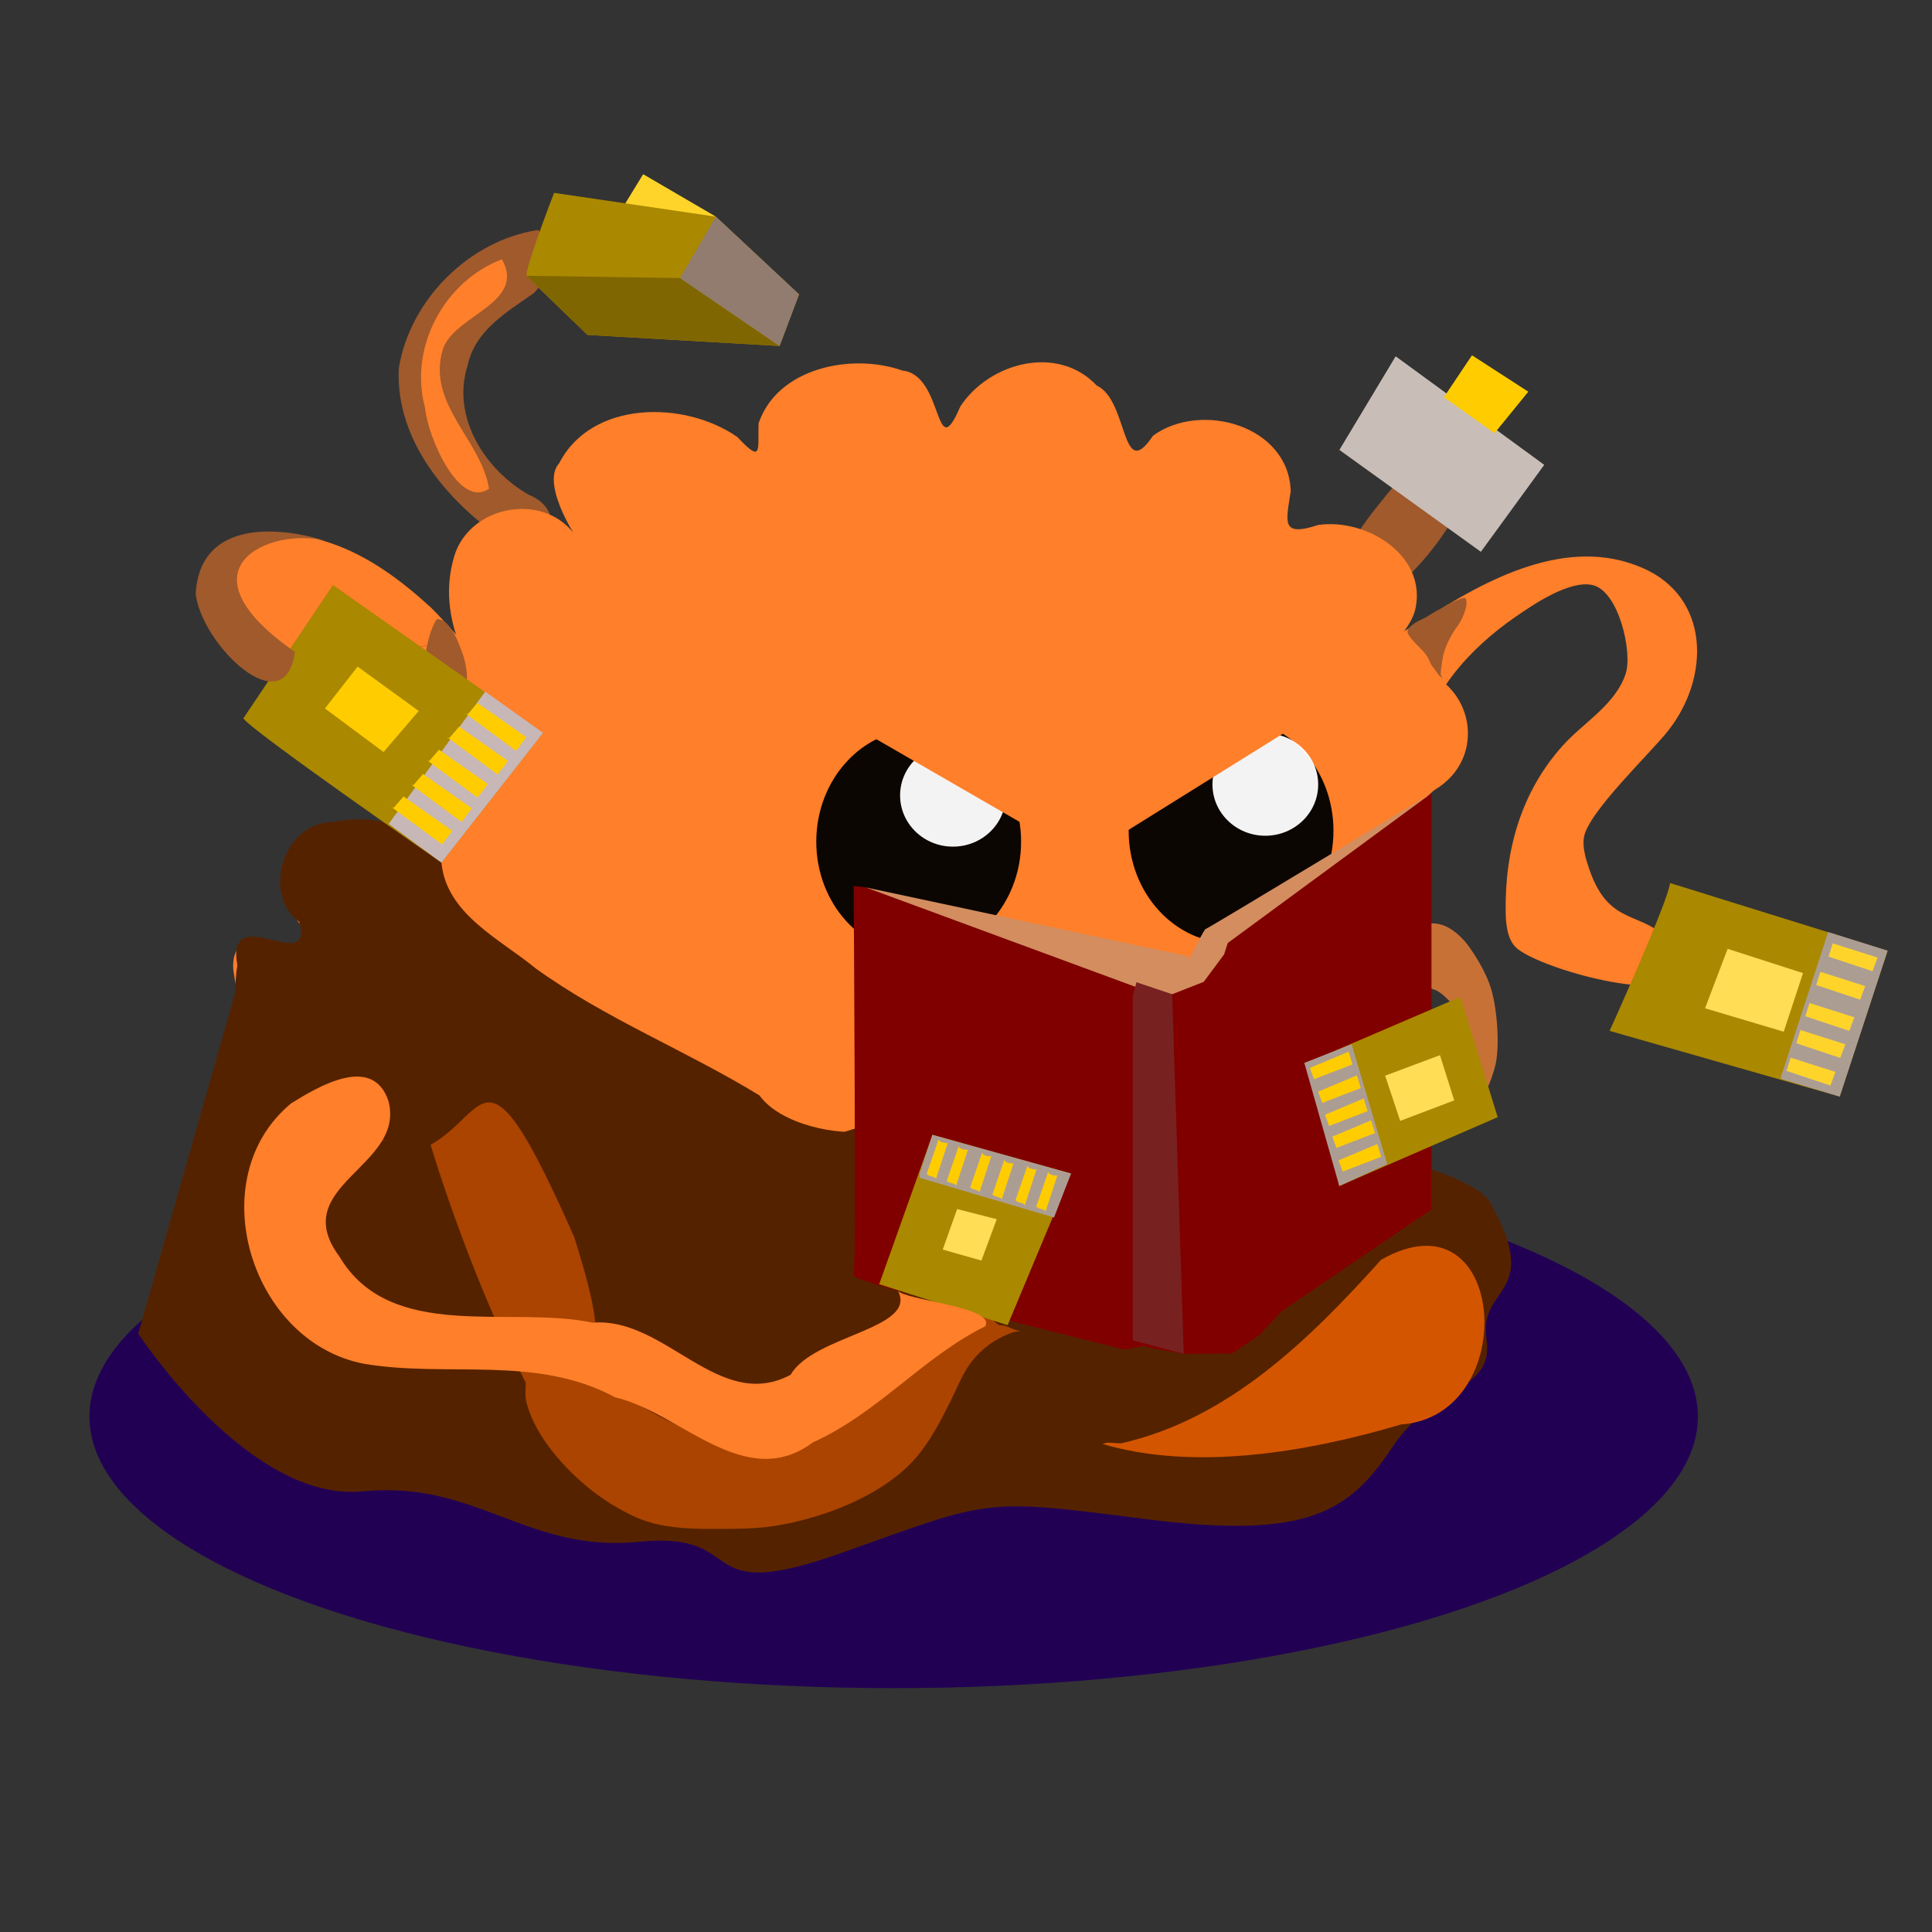 <?xml version="1.0" encoding="UTF-8" standalone="no"?>
<svg
   xmlns:dc="http://purl.org/dc/elements/1.1/"
   xmlns:cc="http://creativecommons.org/ns#"
   xmlns:rdf="http://www.w3.org/1999/02/22-rdf-syntax-ns#"
   xmlns:svg="http://www.w3.org/2000/svg"
   xmlns="http://www.w3.org/2000/svg"
   xmlns:sodipodi="http://sodipodi.sourceforge.net/DTD/sodipodi-0.dtd"
   xmlns:inkscape="http://www.inkscape.org/namespaces/inkscape"
   width="600"
   height="600"
   viewBox="0 0 158.75 158.75"
   version="1.1"
   id="svg8"
   inkscape:version="0.92.5 (2060ec1f9f, 2020-04-08)"
   sodipodi:docname="ethercotic.svg">
  <rect x="0" y="0" width="158.75" height="158.75" fill="#333333" stroke="none"/>
  <defs
     id="defs2" />
  <sodipodi:namedview
     id="base"
     pagecolor="#ffffff"
     bordercolor="#666666"
     borderopacity="1.0"
     inkscape:pageopacity="0.0"
     inkscape:pageshadow="2"
     inkscape:zoom="0.48063193"
     inkscape:cx="332.11983"
     inkscape:cy="298.85325"
     inkscape:document-units="mm"
     inkscape:current-layer="layer1"
     inkscape:document-rotation="0"
     showgrid="false"
     units="px"
     inkscape:window-width="470"
     inkscape:window-height="414"
     inkscape:window-x="1014"
     inkscape:window-y="428"
     inkscape:window-maximized="0"
     inkscape:snap-page="false" />
  <g
     inkscape:label="Calque 1"
     inkscape:groupmode="layer"
     id="layer1">
    <ellipse
       style="opacity:0.95;fill:#ffffff;stroke-width:0.265"
       id="path57"
       cx="76.583"
       cy="66.39"
       rx="4.343"
       ry="4.209" />
    <ellipse
       style="opacity:0.99;fill:#220055;stroke-width:0.265"
       id="path61"
       cx="73.432"
       cy="116.396"
       rx="66.082"
       ry="22.317" />
    <path
       style="fill:#ffcc00;stroke:none;stroke-width:0.265px;stroke-linecap:butt;stroke-linejoin:miter;stroke-opacity:1"
       d="m 32.127,66.283 4.192,3.104 0.847,-1.119 -4.013,-2.824 -0.814,0.947 z"
       id="path1054"
       sodipodi:nodetypes="cccccc" />
    <path
       style="fill:#552200;stroke:none;stroke-width:0.265px;stroke-linecap:butt;stroke-linejoin:miter;stroke-opacity:1;fill-opacity:1"
       d="m 19.377,81.384 -8.018,28.197 c 0,0 9.087,13.898 18.442,12.963 9.354,-0.935 13.497,5.078 22.718,4.143 9.221,-0.935 4.143,5.345 16.571,0.935 12.428,-4.41 11.493,-4.544 24.99,-2.806 13.497,1.737 16.838,-0.668 20.312,-5.88 3.474,-5.212 8.419,-4.544 7.751,-8.954 -0.668,-4.41 4.677,-3.474 0.267,-11.225 C 117.999,91.005 19.377,81.384 19.377,81.384 Z"
       id="path91" />
    <g
       id="g965"
       style="stroke:none">
      <path
         style="fill:#ff7f2a;stroke:none;stroke-width:0.265px;stroke-linecap:butt;stroke-linejoin:miter;stroke-opacity:1"
         d="m 22.188,55.994 c -2.185,-1.885 -6.821,-6.205 -5.309,-9.524 0.191,-0.418 0.51,-0.724 0.826,-1.047 2.404,-2.446 6.538,-1.785 9.453,-0.802 3.144,1.06 5.872,3.114 8.288,5.335 0.232,0.213 2.365,2.459 2.502,2.833 0.003,0.009 -0.357,-0.22 -0.439,-0.326"
         id="path957" />
      <path
         style="fill:#ff7f2a;stroke:none;stroke-width:0.265px;stroke-linecap:butt;stroke-linejoin:miter;stroke-opacity:1"
         d="m 22.188,55.994 c 1.089,1.167 2.19,2.396 3.773,2.884 3.25,1.003 13.286,2.484 15.319,-1.084 0.147,-0.258 -1.789,-2.852 1.117,-0.95 2.906,1.902 0.183,-2.472 0.213,-2.717 0.031,-0.26 -4.09,-0.589 -4.152,-0.845 -0.026,-0.106 0.064,-0.422 0.008,-0.328 -0.055,0.092 -0.375,-0.203 -0.955,-0.49"
         id="path961"
         sodipodi:nodetypes="cssssscc" />
    </g>
    <path
       id="path987"
       style="fill:#a05a2c;stroke:none;stroke-width:0.265px;stroke-linecap:butt;stroke-linejoin:miter;stroke-opacity:1"
       d="m 34.821,55.562 c 0.014,-1.379 0.3,-3.494 1.063,-4.685 1.263,-0.111 2.098,2.861 2.145,2.873 0.504,1.533 0.808,4.255 -1.799,4.26 l -1.378,-2.673 -0.031,0.225"
       sodipodi:nodetypes="cccccc" />
    <path
       id="path1004"
       style="fill:#a05a2c;stroke:none;stroke-width:0.265px;stroke-linecap:butt;stroke-linejoin:miter;stroke-opacity:1"
       d="m 44.203,18.897 c -5.656,0.865 -10.518,5.73 -11.433,11.355 -0.303,6.016 4.113,11.103 8.819,14.25 3.286,2.252 5.462,-2.389 1.885,-3.836 -3.618,-2.038 -6.401,-6.404 -5.054,-10.627 0.618,-2.902 3.246,-4.415 5.453,-5.958 1.283,-1.347 1.961,-3.811 0.33,-5.184 z" />
    <path
       style="fill:#ff7f2a;stroke:none;stroke-width:0.265px;stroke-linecap:butt;stroke-linejoin:miter;stroke-opacity:1"
       d="m 112.361,55.957 c 2.457,3.344 2.7,5.146 4.741,2.748 0.849,-0.997 1.465,-2.176 2.261,-3.214 1.442,-1.879 3.215,-3.459 5.16,-4.804 1.428,-0.987 4.393,-3.02 6.302,-2.621 2.188,0.457 3.325,5.528 2.76,7.276 -0.821,2.539 -3.464,4.023 -5.171,5.918 -3.44,3.818 -4.779,8.64 -4.694,13.704 0.016,0.927 0.118,2.159 0.82,2.865 1.578,1.587 11.884,4.633 13.695,2.322 0.573,-0.731 -0.479,-2.068 -0.903,-2.604 -2.262,-2.859 -5.043,-1.223 -6.723,-6.073 -0.279,-0.804 -0.601,-1.804 -0.46,-2.671 0.337,-2.066 5.507,-6.949 6.956,-8.805 3.424,-4.387 3.406,-10.917 -2.139,-13.332 -6.184,-2.694 -12.839,0.938 -17.968,4.239 -1.174,0.756 -3.901,2.039 -4.434,3.419 -0.198,0.512 0.142,1.206 -0.202,1.635 -0.384,0.48 -1.178,0.396 -1.694,0.731 -0.454,0.295 -0.821,1.314 -1.092,1.79 -0.125,0.22 -0.585,0.813 -0.394,0.648 1.041,-0.893 2.375,-2.427 3.179,-3.169"
       id="path1080" />
    <path
       style="fill:#a05a2c;stroke:none;stroke-width:0.265px;stroke-linecap:butt;stroke-linejoin:miter;stroke-opacity:1"
       d="m 108.316,43.138 c 2.689,3.415 1.355,3.384 3.637,0.09 1.022,-1.476 2.218,-2.815 3.32,-4.228 1.314,-1.684 2.169,-3.814 3.663,-5.358 1.781,-1.841 3.216,0.938 2.882,2.721 -0.976,5.202 -4.545,10.287 -8.846,13.244 -0.368,0.253 -1.13,0.861 -1.668,0.981 -2.719,0.603 -2.753,-3.811 -2.344,-5.336 0.191,-0.711 -0.425,-1.41 -0.644,-2.113"
       id="path1074" />
    <path
       id="path46"
       style="opacity:1;fill:#ff7f2a;stroke:none;stroke-width:0.265px;stroke-linecap:butt;stroke-linejoin:miter;stroke-opacity:1"
       d="M 38.553,94.545 C 33.791,93.758 28.523,94.17 24.466,91.059 c -2.625,-3.148 -4.758,-7.233 -5.297,-11.386 -0.397,-5.97 10.558,1.545 5.882,-3.3 -2.982,-2.985 -1.62,-8.223 2.905,-8.339 2.748,-0.294 5.335,-1.266 6.54,1.206 4.17,-0.759 6.488,-6.305 8.049,-9.405 -3.59,-3.425 -6.681,-8.597 -5.323,-13.757 1.008,-4.48 7.372,-5.838 10.064,-2.077 0.686,1.111 -3.029,-4.114 -1.337,-5.939 2.663,-5.188 10.329,-5.171 14.647,-2.147 2.089,2.234 1.658,1.04 1.734,-1.126 1.556,-4.593 7.689,-5.809 11.831,-4.336 3.426,0.346 2.595,7.98 4.748,2.944 2.376,-3.612 8,-5.128 11.204,-1.721 2.637,1.219 1.977,8.107 4.624,4.13 3.931,-2.879 11.179,-0.84 11.319,4.566 -0.375,2.503 -0.849,3.786 2.26,2.764 3.979,-0.581 9.038,2.535 7.958,7.014 -0.669,2.451 -3.897,3.703 -0.206,4.723 5.006,1.004 6.287,7.408 1.784,10.05 -2.253,1.992 -5.232,4.259 -7.77,6.363 -5.696,4.613 -11.392,9.225 -17.088,13.838 C 80.096,88.2 68.208,95.358 54.686,95.718 49.286,96.008 43.864,95.524 38.553,94.545 Z" />
    <path
       id="path955"
       style="fill:#552200;stroke:none;stroke-width:0.265px;stroke-linecap:butt;stroke-linejoin:miter;stroke-opacity:1"
       d="m 36.271,70.88 c 0.408,4.238 4.815,6.274 7.747,8.694 5.739,4.139 12.389,6.764 18.384,10.433 1.775,2.45 6.557,3.328 8.89,2.916 -1.727,3.388 -8.102,2.675 -11.466,2.681 -4.676,2.027 -9.81,2.559 -14.794,0.812 -7.018,-1.428 -14.231,-2.32 -20.915,-5.023 -3.114,-3.046 -5.377,-7.637 -4.613,-12.06 -0.99,-5.52 6.341,0.974 5.093,-3.589 -3.003,-2.065 -1.536,-8.138 2.803,-8.206 4.845,-0.925 6.769,1.277 8.87,3.342 z"
       sodipodi:nodetypes="ccccccccccc" />
    <path
       style="fill:#aa8800;stroke:none;stroke-width:0.265px;stroke-linecap:butt;stroke-linejoin:miter;stroke-opacity:1"
       d="m 20.002,59.015 c 0.28,0.78 16.269,11.865 16.269,11.865 L 44.624,60.218 27.356,48.071 Z"
       id="path63"
       sodipodi:nodetypes="ccccc" />
    <g
       id="g1252"
       transform="translate(1.996,-0.757)">
      <ellipse
         style="opacity:0.95;fill:#000000;stroke-width:0.215"
         id="ellipse55"
         cx="99.158"
         cy="69.019"
         rx="8.415"
         ry="9.241" />
      <ellipse
         style="opacity:0.95;fill:#ffffff;stroke-width:0.265"
         id="ellipse1246"
         cx="101.974"
         cy="65.22"
         rx="4.343"
         ry="4.209" />
    </g>
    <path
       style="fill:#d38d5f;stroke:none;stroke-width:0.265px;stroke-linecap:butt;stroke-linejoin:miter;stroke-opacity:1"
       d="m 96.314,81.695 c 0,0 2.534,-5.316 2.751,-5.36 0.217,-0.044 18.558,-11.154 18.558,-11.154 L 97.682,82.5 Z"
       id="path927" />
    <g
       id="g1258"
       transform="translate(-23.671,0.138)">
      <ellipse
         style="opacity:0.95;fill:#000000;stroke-width:0.215"
         id="ellipse1254"
         cx="99.158"
         cy="69.019"
         rx="8.415"
         ry="9.241" />
      <ellipse
         style="opacity:0.95;fill:#ffffff;stroke-width:0.265"
         id="ellipse1256"
         cx="101.974"
         cy="65.22"
         rx="4.343"
         ry="4.209" />
    </g>
    <path
       style="fill:#d38d5f;stroke:none;stroke-width:0.265px;stroke-linecap:butt;stroke-linejoin:miter;stroke-opacity:1"
       d="m 71.133,72.916 26.39,5.635 c 0,0 2.953,3.012 3.148,3.116 0.195,0.104 -4.704,4.371 -5.125,4.076 -0.421,-0.295 0.006,-0.429 0.006,-0.429 L 71.133,72.916 Z"
       id="path929"
       sodipodi:nodetypes="ccssccc" />
    <path
       style="fill:#c87137;stroke:none;stroke-width:0.265px;stroke-linecap:butt;stroke-linejoin:miter;stroke-opacity:1"
       d="m 114.622,77.638 c 0.373,-1.563 2.796,-2.141 4.135,-1.542 0.796,0.356 1.498,1.047 1.995,1.753 0.705,1.002 1.404,2.215 1.766,3.389 0.502,1.631 0.783,4.993 0.276,6.591 -0.165,0.519 -0.312,1.07 -0.58,1.548 -0.278,0.495 -1.254,1.695 -1.954,1.307 -0.504,-0.279 -0.492,-1.125 -0.49,-1.607 0.004,-0.89 -0.147,-1.792 0.061,-2.67 0.09,-0.38 0.332,-0.728 0.429,-1.115 0.07,-0.277 0.104,-1.259 -0.047,-1.532 -0.43,-0.778 -1.411,-1.979 -2.157,-2.359 -1.061,-0.54 -2.329,0.043 -3.398,-0.351 -1.497,-0.551 -0.677,-2.505 -0.035,-3.413 z"
       id="path1161" />
    <path
       style="fill:#800000;stroke:none;stroke-width:0.265px;stroke-linecap:butt;stroke-linejoin:miter;stroke-opacity:1;opacity:1"
       d="m 71.133,72.916 22.652,8.351 2.529,0.428 2.591,-1.014 1.679,-2.26 0.299,-0.936 16.74,-12.303 V 99.376 l -12.276,8.34 -1.827,1.959 -2.266,1.539 -3.991,0.035 -2.82,-0.508 -0.474,-0.143 -1.563,0.296 c 0,0 -22.488,-5.534 -22.264,-6.083 0.223,-0.549 0,-32.01 0,-32.01 z"
       id="path28" />
    <path
       id="path967"
       style="fill:#a05a2c;stroke:none;stroke-width:0.265px;stroke-linecap:butt;stroke-linejoin:miter;stroke-opacity:1"
       d="M 24.229,53.562 C 14.316,46.681 22.259,43.259 26.773,44.448 21.872,42.948 16.359,43.245 16.08,48.803 c 0.494,4.193 7.33,10.809 8.149,4.759"
       sodipodi:nodetypes="cccc" />
    <path
       id="path1008"
       style="fill:#ff7f2a;stroke:none;stroke-width:0.265px;stroke-linecap:butt;stroke-linejoin:miter;stroke-opacity:1"
       d="m 41.245,21.305 c -4.75,1.797 -7.668,7.254 -6.32,12.194 0.242,2.53 2.853,8.36 5.257,6.653 -0.638,-4.017 -5.143,-6.942 -3.798,-11.433 0.883,-2.827 6.891,-3.782 4.861,-7.413 z" />
    <path
       style="fill:#ffd42a;stroke:none;stroke-width:0.265px;stroke-linecap:butt;stroke-linejoin:miter;stroke-opacity:1"
       d="m 51.333,16.79 1.514,-2.477 5.977,3.489 -4.463,1.878 z"
       id="path1122" />
    <path
       style="fill:#aa8800;stroke:none;stroke-width:0.265px;stroke-linecap:butt;stroke-linejoin:miter;stroke-opacity:1;fill-opacity:1"
       d="m 43.245,22.661 c 0.023,-0.985 2.283,-6.814 2.283,-6.814 l 13.296,1.956 6.835,6.384 -1.602,4.242 -15.785,-0.909 z"
       id="path77" />
    <path
       style="fill:#aa8800;stroke:none;stroke-width:0.265px;stroke-linecap:butt;stroke-linejoin:miter;stroke-opacity:1"
       d="m 137.226,72.557 c -0.167,1.549 -4.967,12.15 -4.967,12.15 l 18.908,5.398 3.934,-11.985 z"
       id="path79"
       sodipodi:nodetypes="ccccc" />
    <path
       style="fill:#aa4400;stroke:none;stroke-width:0.265px;stroke-linecap:butt;stroke-linejoin:miter;stroke-opacity:1"
       d="m 43.197,113.567 c 0.012,0.513 -0.08,1.039 0.035,1.539 0.78,3.397 4.364,6.981 7.378,8.714 0.825,0.474 1.65,0.908 2.562,1.197 1.838,0.584 3.81,0.62 5.721,0.613 1.575,-0.006 3.161,-10e-5 4.722,-0.242 3.982,-0.617 8.988,-2.506 11.668,-5.631 1.193,-1.391 2.092,-3.151 2.903,-4.792 0.53,-1.071 0.954,-2.219 1.717,-3.161 0.709,-0.876 1.531,-1.527 2.548,-2.01 0.293,-0.139 0.583,-0.263 0.896,-0.344 0.16,-0.042 0.649,-0.102 0.484,-0.102 -0.531,0 -1.043,-0.471 -1.666,-0.457 -0.402,0.009 -2.408,-2.57 -2.795,-2.483 -1.879,0.426 -2.104,3.511 -3.854,4.363 -5.304,2.583 -10.04,7.569 -16.366,7.213 -2.986,-0.168 -5.561,-1.972 -8.116,-3.387 -0.923,-0.511 -1.932,-0.856 -2.86,-1.359 -0.681,-0.369 -1.3,-0.965 -2.021,-1.24 -1.113,-0.425 -4.267,-0.336 -2.957,1.568 z"
       id="path941"
       sodipodi:nodetypes="sssscssssssscssssssss" />
    <path
       style="fill:#aa8800;stroke:none;stroke-width:0.229px;stroke-linecap:butt;stroke-linejoin:miter;stroke-opacity:1"
       d="M 72.242,105.523 76.614,93.246 88.004,96.427 82.795,108.885 Z"
       id="path81"
       sodipodi:nodetypes="ccccc" />
    <path
       style="fill:#aa8800;stroke:none;stroke-width:0.265px;stroke-linecap:butt;stroke-linejoin:miter;stroke-opacity:1"
       d="m 107.933,87.095 c 0.586,2.146 2.116,10.36 2.116,10.36 l 13.015,-5.658 -3.06,-9.885 z"
       id="path83" />
    <path
       style="fill:#c8beb7;stroke:none;stroke-width:0.265px;stroke-linecap:butt;stroke-linejoin:miter;stroke-opacity:1"
       d="m 114.68,29.277 -4.624,7.693 11.626,8.371 5.206,-7.145 z"
       id="path85" />
    <path
       style="fill:#ffcc00;stroke:none;stroke-width:0.265px;stroke-linecap:butt;stroke-linejoin:miter;stroke-opacity:1"
       d="m 118.642,32.637 2.31,-3.443 4.627,2.991 -2.778,3.413 z"
       id="path87" />
    <path
       id="path939"
       style="fill:#aa4400;stroke:none;stroke-width:0.265px;stroke-linecap:butt;stroke-linejoin:miter;stroke-opacity:1"
       d="m 35.38,94.062 c 1.675,5.525 4.804,13.967 7.817,19.505 4.762,-2.58 7.884,0.359 3.983,-11.924 C 39.79,84.923 40.172,91.426 35.38,94.062 Z"
       sodipodi:nodetypes="cccc" />
    <path
       id="path89"
       style="fill:#ff7f2a;stroke:none;stroke-width:0.265px;stroke-linecap:butt;stroke-linejoin:miter;stroke-opacity:1"
       d="m 23.906,90.676 c -7.463,6.197 -3.276,19.639 6.018,21.384 6.837,1.161 14.137,-0.75 20.619,2.756 5.366,1.243 10.676,7.872 16.264,3.694 5.295,-2.367 9.065,-7.022 14.129,-9.516 1.046,-1.598 -6.778,-2.18 -7.168,-2.956 1.718,3.168 -6.918,3.651 -8.803,6.926 -5.901,3.142 -10.282,-4.777 -16.259,-4.28 -6.79,-1.449 -16.603,1.671 -20.821,-5.442 -4.337,-5.837 5.467,-7.367 4.032,-12.778 -1.297,-3.887 -5.82,-1.156 -8.011,0.21 z" />
    <path
       style="fill:#782121;stroke:none;stroke-width:0.265px;stroke-linecap:butt;stroke-linejoin:miter;stroke-opacity:1"
       d="m 96.314,81.695 0.95,29.554 -4.187,-1.122 V 81.846 l 0.305,-1.138 z"
       id="path933" />
    <path
       style="fill:#806600;stroke:none;stroke-width:0.265px;stroke-linecap:butt;stroke-linejoin:miter;stroke-opacity:1"
       d="m 43.245,22.661 12.63,0.185 8.182,5.583 -15.785,-0.909 z"
       id="path1048" />
    <path
       style="fill:#c8b7b7;stroke:none;stroke-width:0.265px;stroke-linecap:butt;stroke-linejoin:miter;stroke-opacity:1"
       d="m 31.938,67.695 7.936,-10.87 4.75,3.393 -8.352,10.662 z"
       id="path65"
       sodipodi:nodetypes="ccccc" />
    <path
       style="fill:#ffcc00;stroke:none;stroke-width:0.265px;stroke-linecap:butt;stroke-linejoin:miter;stroke-opacity:1"
       d="m 38.209,58.595 4.192,3.104 0.847,-1.119 -4.013,-2.824 -0.814,0.947 z"
       id="path1056"
       sodipodi:nodetypes="cccccc" />
    <path
       style="fill:#ffcc00;stroke:none;stroke-width:0.265px;stroke-linecap:butt;stroke-linejoin:miter;stroke-opacity:1"
       d="m 36.701,60.541 4.192,3.104 0.847,-1.119 -4.013,-2.824 -0.814,0.947 z"
       id="path1058"
       sodipodi:nodetypes="cccccc" />
    <path
       style="fill:#ffcc00;stroke:none;stroke-width:0.265px;stroke-linecap:butt;stroke-linejoin:miter;stroke-opacity:1"
       d="m 35.046,62.439 4.192,3.104 0.847,-1.119 -4.013,-2.824 -0.814,0.947 z"
       id="path1060"
       sodipodi:nodetypes="cccccc" />
    <path
       style="fill:#ffcc00;stroke:none;stroke-width:0.265px;stroke-linecap:butt;stroke-linejoin:miter;stroke-opacity:1"
       d="m 33.733,64.434 4.192,3.104 0.847,-1.119 -4.013,-2.824 -0.814,0.947 z"
       id="path1062"
       sodipodi:nodetypes="cccccc" />
    <path
       style="fill:#ffcc00;stroke:none;stroke-width:0.265px;stroke-linecap:butt;stroke-linejoin:miter;stroke-opacity:1"
       d="m 32.127,66.283 4.192,3.104 0.847,-1.119 -4.013,-2.824 -0.814,0.947 z"
       id="path1050"
       sodipodi:nodetypes="cccccc" />
    <path
       style="fill:#917c6f;stroke:none;stroke-width:0.265px;stroke-linecap:butt;stroke-linejoin:miter;stroke-opacity:1"
       d="m 55.875,22.845 2.949,-5.043 6.835,6.384 -1.602,4.242 z"
       id="path1064" />
    <path
       style="fill:#ac9d93;stroke:none;stroke-width:0.265px;stroke-linecap:butt;stroke-linejoin:miter;stroke-opacity:1"
       d="m 75.564,96.779 11.045,3.26 1.395,-3.612 -11.39,-3.181 -1.05,3.192 z"
       id="path1066" />
    <path
       style="fill:#ac9d93;stroke:none;stroke-width:0.265;stroke-linecap:butt;stroke-linejoin:miter;stroke-opacity:1;stroke-miterlimit:4;stroke-dasharray:none"
       d="m 146.293,88.629 3.922,-12.042 4.886,1.532 -3.934,11.985 z"
       id="path1082" />
    <path
       style="fill:#ffdd55;stroke:none;stroke-width:0.265px;stroke-linecap:butt;stroke-linejoin:miter;stroke-opacity:1"
       d="m 140.1,82.849 1.858,-4.886 6.193,1.996 -1.583,4.817 z"
       id="path1084"
       sodipodi:nodetypes="ccccc" />
    <path
       style="fill:#ffcc00;stroke:none;stroke-width:0.265px;stroke-linecap:butt;stroke-linejoin:miter;stroke-opacity:1"
       d="m 26.699,58.214 4.817,3.578 2.89,-3.372 -5.023,-3.647 z"
       id="path1086"
       sodipodi:nodetypes="ccccc" />
    <path
       style="fill:#ffd42a;stroke:none;stroke-width:0.265px;stroke-linecap:butt;stroke-linejoin:miter;stroke-opacity:1"
       d="m 146.792,87.992 3.613,1.204 0.413,-1.118 -3.681,-1.17 z"
       id="path1110"
       sodipodi:nodetypes="ccccc" />
    <path
       style="fill:#ffd42a;stroke:none;stroke-width:0.265px;stroke-linecap:butt;stroke-linejoin:miter;stroke-opacity:1"
       d="m 150.25,78.6 3.613,1.204 0.413,-1.118 -3.681,-1.17 z"
       id="path1112"
       sodipodi:nodetypes="ccccc" />
    <path
       style="fill:#ffd42a;stroke:none;stroke-width:0.265px;stroke-linecap:butt;stroke-linejoin:miter;stroke-opacity:1"
       d="m 149.235,80.939 3.613,1.204 0.413,-1.118 -3.681,-1.17 z"
       id="path1114"
       sodipodi:nodetypes="ccccc" />
    <path
       style="fill:#ffd42a;stroke:none;stroke-width:0.265px;stroke-linecap:butt;stroke-linejoin:miter;stroke-opacity:1"
       d="m 148.34,83.503 3.613,1.204 0.413,-1.118 -3.681,-1.17 z"
       id="path1116"
       sodipodi:nodetypes="ccccc" />
    <path
       style="fill:#ffd42a;stroke:none;stroke-width:0.265px;stroke-linecap:butt;stroke-linejoin:miter;stroke-opacity:1"
       d="m 147.6,85.722 3.613,1.204 0.413,-1.118 -3.681,-1.17 z"
       id="path1118"
       sodipodi:nodetypes="ccccc" />
    <path
       style="fill:#ac9d93;stroke:none;stroke-width:0.265px;stroke-linecap:butt;stroke-linejoin:miter;stroke-opacity:1"
       d="m 111.061,85.808 2.924,9.84 -3.937,1.807 -2.873,-10.12 z"
       id="path1120"
       sodipodi:nodetypes="ccccc" />
    <path
       id="path1124"
       style="fill:#ffcc00;stroke:none;stroke-width:0.265px;stroke-linecap:butt;stroke-linejoin:miter;stroke-opacity:1"
       d="m 107.629,87.753 3.187,-1.338 c 0.105,0.349 0.211,0.697 0.316,1.046 l -3.163,1.216 c -0.089,-0.268 -0.251,-0.657 -0.341,-0.924 z"
       sodipodi:nodetypes="ccccc" />
    <path
       id="path1127"
       style="fill:#ffcc00;stroke:none;stroke-width:0.265px;stroke-linecap:butt;stroke-linejoin:miter;stroke-opacity:1"
       d="m 109.989,95.343 3.187,-1.338 c 0.105,0.349 0.211,0.697 0.316,1.046 l -3.163,1.216 c -0.089,-0.268 -0.251,-0.657 -0.341,-0.924 z"
       sodipodi:nodetypes="ccccc" />
    <path
       id="path1129"
       style="fill:#ffcc00;stroke:none;stroke-width:0.265px;stroke-linecap:butt;stroke-linejoin:miter;stroke-opacity:1"
       d="m 109.478,93.397 3.187,-1.338 c 0.105,0.349 0.211,0.697 0.316,1.046 l -3.163,1.216 c -0.089,-0.268 -0.251,-0.657 -0.341,-0.924 z"
       sodipodi:nodetypes="ccccc" />
    <path
       id="path1131"
       style="fill:#ffcc00;stroke:none;stroke-width:0.265px;stroke-linecap:butt;stroke-linejoin:miter;stroke-opacity:1"
       d="m 108.87,91.597 3.187,-1.338 c 0.105,0.349 0.211,0.697 0.316,1.046 l -3.163,1.216 c -0.089,-0.268 -0.251,-0.657 -0.341,-0.924 z"
       sodipodi:nodetypes="ccccc" />
    <path
       id="path1133"
       style="fill:#ffcc00;stroke:none;stroke-width:0.265px;stroke-linecap:butt;stroke-linejoin:miter;stroke-opacity:1"
       d="m 108.31,89.699 3.187,-1.338 c 0.105,0.349 0.211,0.697 0.316,1.046 l -3.163,1.216 c -0.089,-0.268 -0.251,-0.657 -0.341,-0.924 z"
       sodipodi:nodetypes="ccccc" />
    <path
       style="fill:#ffdd55;stroke:none;stroke-width:0.265px;stroke-linecap:butt;stroke-linejoin:miter;stroke-opacity:1"
       d="m 115.053,92.103 -1.239,-3.716 4.507,-1.686 1.17,3.716 z"
       id="path1084-1"
       sodipodi:nodetypes="ccccc" />
    <path
       style="fill:#a05a2c;stroke:none;stroke-width:0.265px;stroke-linecap:butt;stroke-linejoin:miter;stroke-opacity:1"
       d="m 118.608,55.768 c -0.053,-0.057 -0.116,-0.107 -0.159,-0.172 -0.129,-0.195 -0.032,-0.6 -0.007,-0.811 0.054,-0.455 0.114,-0.916 0.263,-1.351 0.192,-0.562 0.442,-1.061 0.758,-1.561 0.173,-0.274 0.386,-0.526 0.543,-0.809 0.236,-0.426 0.664,-1.398 0.425,-1.888 -0.09,-0.185 -0.888,0.219 -1.006,0.274 -0.239,0.112 -0.494,0.218 -0.713,0.368 -0.334,0.228 -0.39,0.207 -0.744,0.412 -0.273,0.157 -0.793,0.511 -1.078,0.629 -0.32,0.132 -1.134,0.568 -1.231,0.966 -0.104,0.428 1.089,1.437 1.327,1.741 0.117,0.149 0.247,0.299 0.341,0.464 0.106,0.187 0.171,0.395 0.275,0.584 0.074,0.134 0.171,0.236 0.263,0.355 0.136,0.177 0.246,0.386 0.401,0.547 0.092,0.096 0.235,0.173 0.342,0.251 z"
       id="path1169"
       sodipodi:nodetypes="cscssssssssssscsscc" />
    <path
       style="fill:#ffdd55;stroke:none;stroke-width:0.252px;stroke-linecap:butt;stroke-linejoin:miter;stroke-opacity:1"
       d="m 80.641,103.578 -3.177,-0.903 1.182,-3.329 3.256,0.835 z"
       id="path1084-1-8"
       sodipodi:nodetypes="ccccc" />
    <path
       id="path1124-5"
       style="fill:#ffcc00;stroke:none;stroke-width:0.265px;stroke-linecap:butt;stroke-linejoin:miter;stroke-opacity:1"
       d="m 76.152,96.44 0.973,-2.822 c 0.096,0.349 0.754,0.292 0.754,0.292 l -0.973,2.968 c -0.089,-0.268 -0.665,-0.17 -0.754,-0.438 z"
       sodipodi:nodetypes="ccccc" />
    <path
       id="path1222"
       style="fill:#ffcc00;stroke:none;stroke-width:0.265px;stroke-linecap:butt;stroke-linejoin:miter;stroke-opacity:1"
       d="m 83.45,98.605 0.973,-2.822 c 0.096,0.349 0.754,0.292 0.754,0.292 l -0.973,2.968 c -0.089,-0.268 -0.665,-0.17 -0.754,-0.438 z"
       sodipodi:nodetypes="ccccc" />
    <path
       id="path1224"
       style="fill:#ffcc00;stroke:none;stroke-width:0.265px;stroke-linecap:butt;stroke-linejoin:miter;stroke-opacity:1"
       d="m 81.553,98.119 0.973,-2.822 c 0.096,0.349 0.754,0.292 0.754,0.292 l -0.973,2.968 c -0.089,-0.268 -0.665,-0.17 -0.754,-0.438 z"
       sodipodi:nodetypes="ccccc" />
    <path
       id="path1226"
       style="fill:#ffcc00;stroke:none;stroke-width:0.265px;stroke-linecap:butt;stroke-linejoin:miter;stroke-opacity:1"
       d="m 79.728,97.535 0.973,-2.822 c 0.096,0.349 0.754,0.292 0.754,0.292 l -0.973,2.968 c -0.089,-0.268 -0.665,-0.17 -0.754,-0.438 z"
       sodipodi:nodetypes="ccccc" />
    <path
       id="path1228"
       style="fill:#ffcc00;stroke:none;stroke-width:0.265px;stroke-linecap:butt;stroke-linejoin:miter;stroke-opacity:1"
       d="m 77.806,96.999 0.973,-2.822 c 0.096,0.349 0.754,0.292 0.754,0.292 l -0.973,2.968 c -0.089,-0.268 -0.665,-0.17 -0.754,-0.438 z"
       sodipodi:nodetypes="ccccc" />
    <path
       id="path1230"
       style="fill:#ffcc00;stroke:none;stroke-width:0.265px;stroke-linecap:butt;stroke-linejoin:miter;stroke-opacity:1"
       d="m 85.153,99.116 0.973,-2.822 c 0.096,0.349 0.754,0.292 0.754,0.292 l -0.973,2.968 c -0.089,-0.268 -0.665,-0.17 -0.754,-0.438 z"
       sodipodi:nodetypes="ccccc" />
    <path
       id="path1234"
       style="fill:#d45500;stroke:none;stroke-width:0.265px;stroke-linecap:butt;stroke-linejoin:miter;stroke-opacity:1"
       d="m 92.1,118.599 c 8.826,-1.969 15.539,-8.576 21.377,-15.079 10.395,-5.922 11.614,12.836 1.651,13.524 -7.691,2.281 -16.936,3.852 -24.544,1.604 l 0.415,-0.108 z" />
    <path
       style="fill:#ff7f2a;stroke:none;stroke-width:0.265px;stroke-linecap:butt;stroke-linejoin:miter;stroke-opacity:1"
       d="M 62.886,55.475 88.973,70.532 112.361,55.957 Z"
       id="path1260"
       sodipodi:nodetypes="cccc" />
  </g>
</svg>

